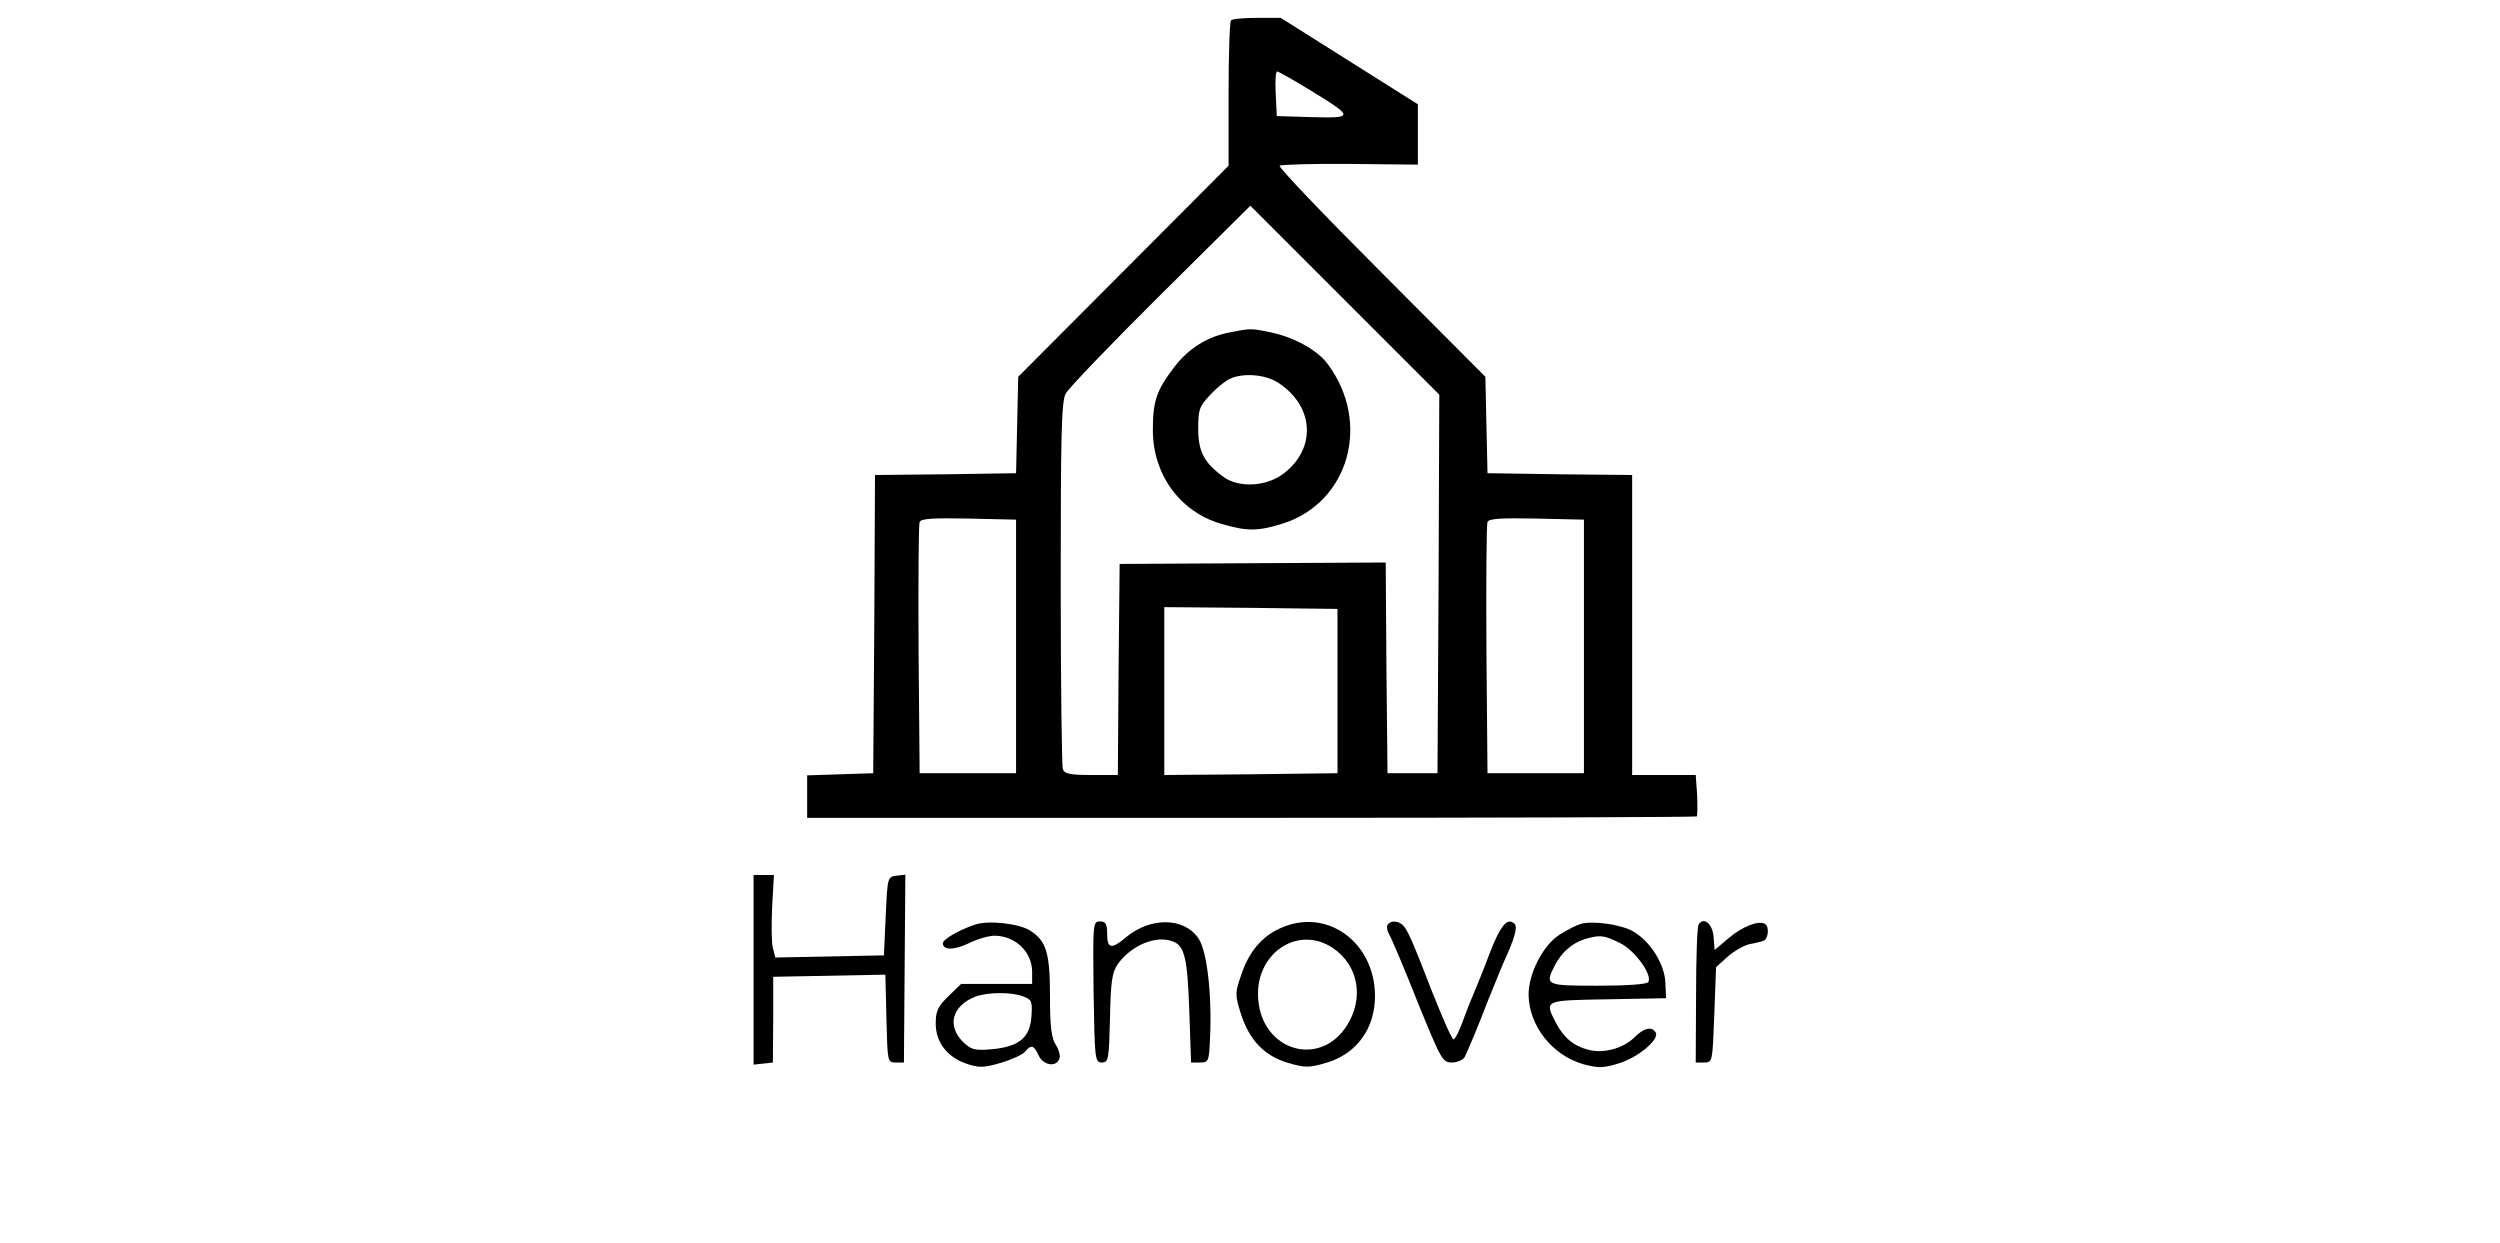  <svg version="1.0" xmlns="http://www.w3.org/2000/svg" width="700pt" height="348pt" viewBox="0 0 700 348" preserveAspectRatio="xMidYMid meet">
<g transform="translate(0,348) scale(0.1,-0.1)" fill="#000000" stroke="none">
<path d="M3447 3423 c-4 -3 -7 -97 -7 -207 l0 -200 -295 -296 -294 -295 -3
-135 -3 -135 -197 -3 -198 -2 -2 -418 -3 -417 -92 -3 -93 -3 0 -59 0 -60 1243
0 c684 0 1246 2 1248 4 2 2 2 29 1 60 l-4 56 -89 0 -89 0 0 420 0 420 -202 2
-203 3 -3 135 -3 135 -291 292 c-161 161 -289 295 -285 299 3 3 92 6 197 5
l190 -2 0 85 0 84 -192 121 -192 121 -66 0 c-37 0 -70 -3 -73 -7z m219 -194
c126 -77 126 -80 8 -77 l-99 3 -3 63 c-2 34 0 62 4 62 3 0 44 -23 90 -51z
m362 -1384 l-3 -530 -70 0 -70 0 -3 295 -2 295 -373 -2 -372 -2 -3 -296 -2
-295 -74 0 c-58 0 -75 3 -80 16 -3 9 -6 243 -6 520 0 417 2 510 14 532 8 15
127 139 266 277 l251 249 264 -264 265 -265 -2 -530z m-1183 -175 l0 -355
-135 0 -135 0 -3 345 c-1 190 0 351 3 358 3 10 36 12 137 10 l133 -3 0 -355z
m1590 0 l0 -355 -135 0 -135 0 -3 345 c-1 190 0 351 3 358 3 10 36 12 137 10
l133 -3 0 -355z m-690 -125 l0 -230 -242 -3 -243 -2 0 235 0 235 243 -2 242
-3 0 -230z"></path>
<path d="M3442 2549 c-62 -12 -115 -45 -155 -98 -48 -63 -59 -94 -59 -173 -1
-125 75 -230 189 -264 74 -22 104 -22 175 0 185 59 248 282 126 446 -28 39
-93 75 -158 89 -57 12 -58 12 -118 0z m139 -142 c99 -66 105 -183 13 -253 -48
-37 -127 -41 -170 -8 -53 39 -69 70 -69 134 0 54 3 62 35 96 19 20 44 40 55
44 39 17 101 11 136 -13z"></path>
<path d="M2110 764 l0 -265 27 3 27 3 1 120 0 120 157 3 157 3 3 -123 c3 -121
3 -123 26 -123 l23 0 2 263 2 263 -25 -3 c-25 -3 -25 -5 -30 -113 l-5 -110
-152 -3 -152 -3 -7 27 c-4 14 -4 66 -2 115 l5 89 -28 0 -29 0 0 -266z"></path>
<path d="M2730 891 c-43 -14 -90 -41 -90 -52 0 -20 31 -20 73 0 24 12 56 21
71 21 58 0 105 -44 106 -100 l0 -35 -99 0 -100 0 -35 -34 c-30 -29 -36 -42
-36 -77 0 -53 33 -95 88 -113 33 -11 47 -11 94 3 31 9 61 23 68 31 17 21 25
19 38 -10 13 -28 49 -34 58 -10 4 8 -1 26 -10 40 -12 19 -16 50 -16 135 0 121
-10 155 -55 184 -30 20 -118 30 -155 17z m135 -201 c24 -9 26 -14 23 -56 -4
-60 -35 -85 -112 -92 -48 -4 -57 -1 -80 21 -45 46 -30 100 34 126 33 13 102
14 135 1z"></path>
<path d="M3062 703 c3 -190 4 -198 23 -198 19 0 20 8 23 124 2 105 6 128 22
152 39 53 107 81 154 63 33 -12 41 -48 46 -194 l5 -145 25 0 c24 0 25 3 28 65
6 122 -8 247 -32 282 -40 60 -135 61 -204 3 -40 -34 -52 -31 -52 10 0 28 -4
35 -20 35 -20 0 -20 -5 -18 -197z"></path>
<path d="M3585 881 c-52 -23 -89 -67 -110 -132 -17 -49 -17 -55 -1 -106 24
-76 66 -119 132 -139 49 -14 59 -14 107 0 86 25 137 96 137 188 -1 151 -136
248 -265 189z m148 -56 c71 -49 87 -140 38 -217 -76 -119 -238 -70 -248 75
-10 127 111 209 210 142z"></path>
<path d="M3885 890 c-3 -5 -1 -17 5 -27 6 -10 42 -94 79 -188 66 -162 70 -170
96 -170 15 0 31 7 36 15 12 25 35 80 68 165 18 44 36 89 41 100 30 65 40 99
31 108 -20 20 -40 -4 -71 -85 -17 -46 -38 -96 -45 -113 -7 -16 -21 -51 -30
-77 -10 -27 -21 -48 -25 -48 -5 0 -31 60 -60 133 -58 150 -71 179 -85 189 -14
11 -33 10 -40 -2z"></path>
<path d="M4426 893 c-11 -3 -37 -16 -59 -30 -46 -29 -87 -108 -87 -168 1 -87
66 -170 154 -195 42 -11 55 -11 100 3 54 17 113 67 102 86 -11 18 -33 13 -59
-13 -32 -32 -88 -47 -131 -35 -41 11 -68 34 -90 76 -32 63 -33 62 147 65 l162
3 -2 45 c-3 52 -42 114 -90 142 -32 19 -113 31 -147 21z m109 -53 c42 -20 93
-90 80 -110 -4 -6 -61 -10 -141 -10 -147 0 -149 1 -120 58 19 36 48 61 82 72
44 13 54 12 99 -10z"></path>
<path d="M4756 891 c-4 -6 -7 -95 -7 -198 l-1 -188 24 0 c23 0 23 2 28 133 l5
134 32 29 c18 16 45 31 60 35 16 3 34 7 41 10 13 4 17 40 4 47 -17 11 -63 -7
-101 -39 l-40 -34 -3 37 c-3 37 -28 57 -42 34z"></path>
</g>
</svg>